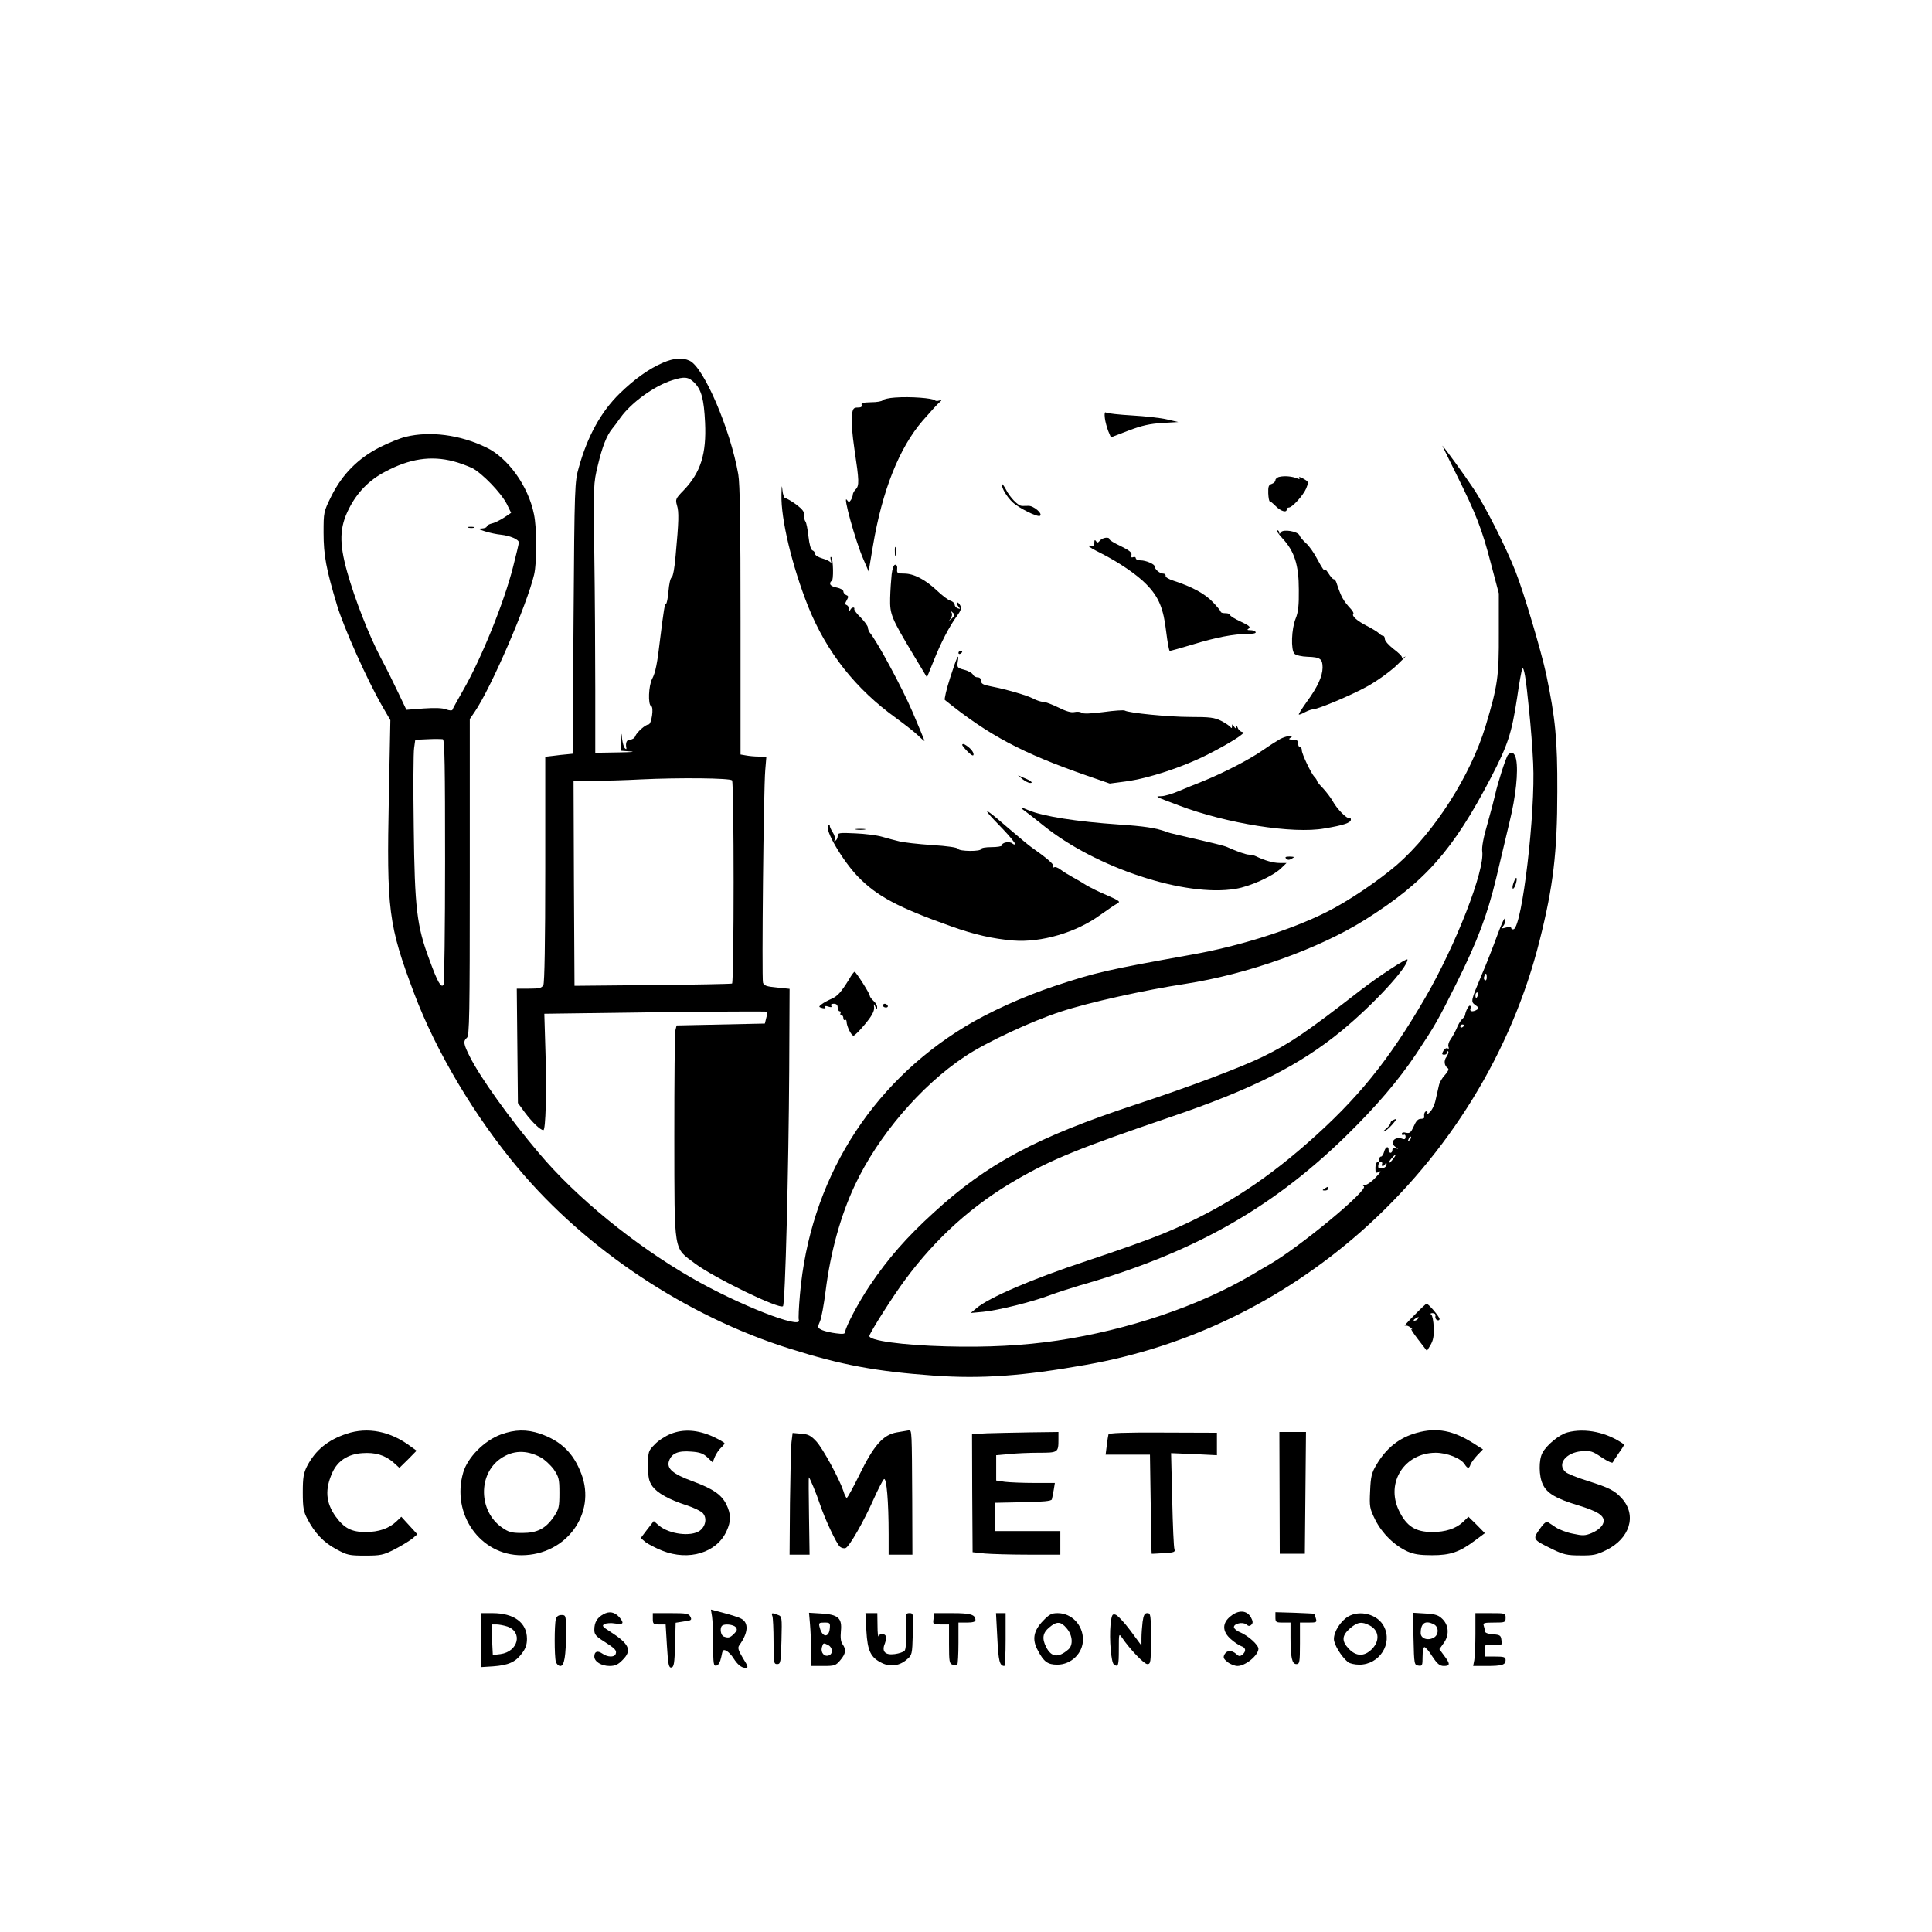 <?xml version="1.0" standalone="no"?>
<!DOCTYPE svg PUBLIC "-//W3C//DTD SVG 20010904//EN"
 "http://www.w3.org/TR/2001/REC-SVG-20010904/DTD/svg10.dtd">
<svg version="1.0" xmlns="http://www.w3.org/2000/svg"
 width="1024pt" height="1024pt" viewBox="0 0 1024 1024"
 preserveAspectRatio="xMidYMid meet">

<g transform="translate(0,1024) scale(0.1,-0.1)"
fill="#000000" stroke="none">
<path d="M3515 8318 c-75 -32 -152 -87 -231 -164 -99 -97 -170 -226 -216 -391
-22 -76 -23 -95 -28 -798 l-5 -720 -30 -3 c-16 -1 -49 -5 -72 -8 l-43 -5 0
-595 c0 -391 -4 -602 -10 -615 -9 -16 -22 -19 -76 -19 l-65 0 3 -303 3 -303
38 -52 c37 -49 81 -92 97 -92 12 0 18 206 11 416 l-6 201 588 8 c324 4 590 5
592 3 3 -2 1 -17 -4 -34 l-7 -29 -234 -5 -234 -5 -6 -25 c-4 -14 -6 -268 -6
-565 1 -630 -6 -584 111 -673 101 -75 448 -244 465 -225 12 11 30 736 33 1250
l2 432 -67 7 c-55 5 -69 10 -74 26 -7 23 3 1022 12 1126 l6 72 -40 0 c-22 0
-52 3 -68 6 l-29 5 0 707 c0 515 -3 726 -12 778 -42 239 -183 568 -258 602
-38 18 -84 14 -140 -10z m165 -106 c38 -38 51 -88 57 -211 8 -166 -23 -265
-113 -359 -43 -44 -45 -49 -36 -80 11 -35 10 -84 -7 -266 -5 -64 -14 -112 -21
-116 -7 -4 -14 -37 -17 -74 -3 -36 -9 -66 -13 -66 -7 0 -12 -33 -31 -185 -15
-131 -25 -180 -42 -212 -20 -37 -23 -139 -6 -145 16 -5 2 -98 -14 -98 -16 0
-62 -41 -70 -62 -3 -10 -16 -18 -27 -18 -18 0 -26 -16 -20 -45 1 -7 -2 -7 -9
0 -5 6 -11 28 -14 50 -3 36 -4 35 -5 -12 l-2 -52 53 -4 c28 -2 -2 -4 -68 -5
l-120 -2 0 337 c0 186 -2 507 -5 713 -5 369 -5 377 19 475 23 97 47 158 76
193 8 9 28 36 44 59 58 80 179 168 275 198 63 20 85 18 116 -13z m200 -2108
c11 -11 11 -1067 0 -1077 -3 -2 -192 -6 -420 -8 l-415 -4 -3 543 -2 542 112 1
c62 1 172 4 243 8 209 10 473 7 485 -5z"/>
<path d="M4745 8133 c-33 -2 -62 -9 -66 -14 -3 -6 -31 -11 -62 -11 -43 -1 -54
-4 -50 -14 3 -10 -3 -14 -20 -14 -23 0 -27 -5 -32 -42 -4 -26 2 -100 14 -181
25 -166 26 -191 6 -211 -8 -8 -15 -21 -15 -28 0 -7 -5 -20 -10 -28 -9 -13 -11
-13 -21 0 -25 36 45 -219 88 -316 l27 -63 23 137 c49 292 139 518 263 662 41
47 81 91 90 98 13 12 13 13 -2 9 -9 -3 -19 -3 -22 1 -13 12 -131 21 -211 15z"/>
<path d="M5856 8024 c2 -19 11 -50 18 -69 l14 -33 94 36 c71 27 113 36 178 40
l85 5 -60 14 c-33 8 -116 17 -185 21 -69 4 -130 11 -137 15 -8 5 -10 -3 -7
-29z"/>
<path d="M2151 7925 c-30 -7 -91 -32 -137 -55 -115 -58 -200 -144 -257 -258
-42 -85 -42 -86 -42 -196 0 -120 14 -193 72 -386 35 -116 158 -392 238 -531
l44 -76 -8 -404 c-12 -604 -3 -680 134 -1044 116 -308 320 -651 552 -928 361
-431 893 -784 1438 -955 275 -87 459 -121 765 -143 253 -18 473 -2 805 57 540
95 1038 337 1456 704 468 413 802 956 950 1548 71 282 93 464 93 787 1 276
-10 387 -59 622 -25 117 -118 432 -162 543 -51 131 -164 354 -225 443 -48 72
-144 204 -163 225 -2 2 32 -67 75 -154 103 -207 135 -288 183 -474 l41 -155 0
-210 c1 -231 -6 -280 -70 -493 -80 -263 -271 -562 -469 -735 -100 -86 -261
-195 -374 -251 -189 -95 -462 -181 -716 -226 -451 -81 -504 -93 -725 -166
-168 -56 -348 -138 -475 -215 -507 -308 -823 -821 -875 -1419 -6 -68 -9 -129
-6 -136 20 -53 -322 81 -568 223 -303 174 -613 427 -811 663 -154 182 -308
397 -364 508 -35 69 -37 84 -16 102 13 11 15 118 15 851 l0 838 26 38 c87 127
278 570 315 728 15 66 15 244 -1 320 -30 149 -138 299 -254 354 -139 67 -296
87 -425 56z m252 -130 c32 -8 76 -25 100 -36 53 -28 152 -130 183 -190 l23
-47 -37 -25 c-20 -13 -49 -28 -64 -31 -16 -4 -28 -11 -28 -16 0 -6 -12 -10
-27 -11 -23 0 -20 -3 17 -15 25 -8 63 -16 85 -18 48 -5 95 -25 95 -41 0 -6
-14 -65 -31 -131 -47 -186 -168 -485 -264 -652 -30 -53 -56 -99 -57 -104 -2
-5 -17 -4 -33 2 -20 8 -61 9 -120 5 l-91 -7 -42 88 c-23 49 -64 132 -92 184
-64 121 -139 313 -180 459 -43 154 -41 236 10 336 43 85 106 150 190 194 130
70 244 87 363 56z m5701 -1315 c9 -85 19 -213 22 -285 13 -260 -58 -862 -103
-880 -7 -2 -13 0 -13 6 0 5 -11 7 -27 3 -25 -7 -27 -6 -15 9 8 9 12 25 10 37
-2 12 -19 -24 -42 -87 -22 -60 -58 -153 -82 -208 -59 -141 -60 -144 -34 -162
17 -12 19 -17 9 -24 -22 -14 -42 -11 -35 6 3 8 1 15 -4 15 -7 0 -23 -32 -25
-51 0 -3 -7 -13 -16 -21 -9 -9 -22 -31 -29 -50 -8 -18 -22 -43 -31 -56 -10
-13 -15 -30 -12 -39 4 -11 2 -14 -5 -9 -6 3 -16 -3 -22 -14 -9 -16 -8 -20 5
-20 8 0 15 5 15 12 0 6 3 9 6 5 3 -3 -1 -16 -9 -28 -16 -21 -12 -48 7 -61 7
-4 1 -17 -15 -35 -15 -15 -30 -41 -33 -58 -4 -16 -11 -50 -17 -75 -5 -25 -19
-54 -31 -65 -11 -11 -18 -14 -14 -7 4 6 2 12 -3 12 -10 0 -15 -14 -12 -32 0
-5 -8 -8 -19 -8 -14 0 -25 -12 -37 -40 -15 -33 -21 -38 -40 -34 -14 4 -23 2
-23 -6 0 -6 5 -8 10 -5 6 3 10 -1 10 -10 0 -12 -5 -15 -16 -11 -42 16 -72 -21
-36 -44 16 -11 16 -11 0 -6 -12 3 -18 0 -18 -9 0 -8 -4 -15 -10 -15 -5 0 -10
7 -10 15 0 24 -17 17 -24 -10 -4 -14 -11 -25 -16 -25 -6 0 -10 -7 -10 -15 0
-8 -4 -15 -10 -15 -5 0 -10 -14 -10 -30 0 -28 2 -30 21 -20 12 7 5 -5 -18 -29
-21 -23 -47 -41 -58 -42 -11 0 -14 -3 -7 -6 34 -14 -346 -329 -508 -420 -19
-11 -57 -33 -85 -50 -282 -166 -656 -292 -1029 -348 -181 -27 -375 -37 -591
-31 -232 6 -413 31 -407 56 5 21 128 215 188 295 164 223 360 399 591 532 186
108 337 169 818 333 432 147 682 273 905 456 169 139 350 335 350 378 0 12
-154 -89 -251 -164 -287 -223 -372 -280 -514 -350 -119 -58 -392 -161 -675
-254 -527 -174 -789 -314 -1071 -573 -144 -131 -243 -244 -339 -387 -57 -84
-130 -221 -130 -245 0 -11 -11 -13 -48 -8 -26 3 -60 11 -74 17 -25 12 -26 14
-12 46 8 18 21 90 30 161 26 207 79 399 155 561 123 262 350 528 584 683 112
75 355 188 510 238 146 48 444 114 655 146 331 51 708 185 955 340 318 200
466 367 668 755 89 172 109 232 138 422 11 79 24 147 27 153 9 15 19 -42 36
-215z m-5745 -804 c0 -353 -4 -647 -8 -655 -13 -20 -32 14 -75 132 -67 179
-78 272 -83 701 -3 208 -2 398 2 422 l6 43 67 3 c37 2 72 1 79 0 10 -3 12
-149 12 -646z m5521 -617 c0 -11 -4 -18 -10 -14 -5 3 -7 12 -3 20 7 21 13 19
13 -6z m-46 -94 c-4 -8 -8 -15 -10 -15 -2 0 -4 7 -4 15 0 8 4 15 10 15 5 0 7
-7 4 -15z m-74 -159 c0 -3 -4 -8 -10 -11 -5 -3 -10 -1 -10 4 0 6 5 11 10 11 6
0 10 -2 10 -4z m-289 -609 c-10 -9 -11 -8 -5 6 3 10 9 15 12 12 3 -3 0 -11 -7
-18z m-88 -101 c-10 -13 -20 -22 -22 -20 -4 4 29 44 36 44 2 0 -4 -11 -14 -24z
m-58 -26 c-3 -5 -2 -10 4 -10 5 0 12 6 14 13 4 7 6 6 6 -4 1 -10 -9 -19 -23
-21 -22 -4 -25 2 -17 30 1 1 6 2 12 2 5 0 7 -4 4 -10z"/>
<path d="M2483 7443 c9 -2 23 -2 30 0 6 3 -1 5 -18 5 -16 0 -22 -2 -12 -5z"/>
<path d="M7992 6238 c-11 -14 -55 -152 -67 -208 -4 -19 -22 -88 -40 -152 -22
-74 -32 -128 -29 -150 15 -99 -139 -496 -303 -778 -194 -333 -357 -534 -623
-768 -249 -219 -486 -367 -776 -485 -60 -25 -237 -88 -394 -140 -288 -95 -520
-195 -585 -251 l-30 -25 65 6 c77 7 263 53 357 89 38 14 106 36 153 50 597
170 1015 405 1409 788 163 159 283 299 379 443 98 148 112 172 210 368 113
227 165 365 212 560 22 94 54 228 71 299 33 134 47 267 35 330 -7 37 -25 46
-44 24z"/>
<path d="M8022 5561 c-6 -17 -7 -31 -3 -31 10 0 25 50 18 57 -3 2 -9 -10 -15
-26z"/>
<path d="M7383 4303 c-7 -2 -13 -9 -13 -15 0 -5 -10 -19 -22 -29 -22 -19 -22
-20 -2 -10 16 8 64 64 52 60 -2 0 -9 -3 -15 -6z"/>
<path d="M7020 3940 c-13 -8 -12 -10 3 -10 9 0 17 5 17 10 0 12 -1 12 -20 0z"/>
<path d="M6783 7713 c-13 -2 -23 -11 -23 -18 0 -8 -9 -16 -20 -20 -16 -5 -19
-14 -18 -50 1 -24 5 -43 8 -42 3 1 17 -11 32 -26 27 -27 58 -36 58 -17 0 6 5
10 11 10 18 0 76 64 92 101 14 35 14 35 -15 52 -16 9 -26 11 -22 5 5 -8 2 -9
-12 -3 -25 10 -64 14 -91 8z"/>
<path d="M4142 7619 c-4 -129 57 -382 142 -595 98 -242 251 -436 467 -591 46
-34 99 -75 117 -93 17 -17 32 -29 32 -27 0 3 -29 73 -64 155 -53 124 -188 375
-226 419 -5 7 -10 19 -10 27 0 8 -17 31 -37 52 -21 20 -37 41 -35 46 4 13 -16
9 -21 -4 -4 -8 -6 -7 -6 4 -1 9 -7 18 -13 21 -10 3 -10 9 0 26 10 18 10 22 -3
27 -8 4 -15 12 -15 20 0 7 -16 16 -35 20 -20 3 -35 12 -35 20 0 8 4 14 8 14
11 0 9 116 -2 127 -5 4 -6 -3 -2 -17 3 -14 3 -19 0 -13 -3 7 -23 17 -45 23
-21 6 -39 17 -39 24 0 8 -6 16 -14 19 -8 3 -16 30 -21 74 -4 37 -11 73 -16 79
-5 6 -8 22 -7 34 2 17 -9 31 -42 56 -25 18 -50 33 -57 33 -7 1 -14 20 -16 44
-3 31 -4 25 -5 -24z"/>
<path d="M5310 7672 c0 -21 26 -65 57 -94 33 -31 132 -80 145 -72 17 11 -35
55 -62 53 -14 0 -30 -1 -36 0 -20 2 -61 45 -82 86 -12 22 -21 34 -22 27z"/>
<path d="M6797 7387 c64 -69 87 -141 87 -272 1 -84 -3 -120 -17 -154 -22 -54
-26 -166 -6 -186 8 -8 38 -15 69 -16 68 -2 80 -11 80 -58 -1 -46 -26 -102 -84
-181 -25 -35 -44 -65 -42 -67 2 -2 16 3 32 12 16 8 34 15 41 15 27 0 205 75
288 121 50 27 119 77 155 110 36 34 57 56 48 49 -11 -7 -18 -8 -18 -2 0 5 -20
25 -45 43 -24 19 -45 42 -45 52 0 9 -4 17 -9 17 -5 0 -16 6 -23 14 -8 8 -37
25 -64 39 -51 26 -81 53 -71 63 3 3 -2 14 -11 24 -44 48 -53 65 -79 143 -3 9
-9 17 -14 17 -5 0 -18 15 -29 33 -11 17 -20 25 -20 17 -1 -8 -16 15 -35 51
-19 37 -47 77 -63 90 -15 14 -31 32 -34 41 -9 22 -87 35 -99 17 -6 -10 -9 -11
-9 -1 0 6 -5 12 -11 12 -6 0 6 -19 28 -43z"/>
<path d="M5830 7375 c-11 -13 -15 -13 -21 -3 -6 9 -9 6 -9 -9 0 -16 -4 -21
-15 -17 -8 4 -15 3 -15 0 0 -3 28 -20 63 -37 97 -49 194 -115 244 -167 65 -66
90 -128 104 -250 7 -56 15 -102 19 -102 4 0 59 15 121 34 125 38 218 56 292
56 30 0 46 4 42 10 -3 6 -16 10 -28 10 -17 0 -19 2 -8 9 11 7 1 16 -42 36 -31
14 -57 30 -57 35 0 6 -11 10 -25 10 -14 0 -25 3 -25 8 0 4 -19 27 -43 52 -42
44 -111 81 -207 112 -25 8 -44 19 -42 26 1 7 -5 12 -14 12 -17 0 -44 23 -44
38 0 12 -46 32 -75 32 -14 0 -25 5 -25 11 0 6 -6 9 -14 6 -9 -4 -12 0 -9 12 3
12 -11 24 -56 46 -34 16 -61 32 -61 37 0 14 -37 9 -50 -7z"/>
<path d="M4743 7315 c0 -22 2 -30 4 -17 2 12 2 30 0 40 -3 9 -5 -1 -4 -23z"/>
<path d="M4726 7196 c-3 -28 -7 -85 -8 -126 -2 -86 6 -105 124 -302 l71 -118
35 86 c39 98 82 181 123 238 23 31 26 43 18 58 -6 11 -13 17 -16 14 -3 -3 0
-12 7 -21 11 -13 10 -14 -4 -9 -9 3 -16 12 -16 19 0 8 -10 17 -22 21 -12 3
-45 28 -72 54 -63 59 -123 90 -174 90 -35 0 -39 2 -37 23 2 14 -2 24 -10 24
-8 0 -15 -19 -19 -51z m319 -234 c-17 -15 -18 -15 -6 0 7 9 9 23 5 30 -6 10
-4 11 7 0 11 -10 10 -15 -6 -30z"/>
<path d="M5080 6779 c0 -5 5 -7 10 -4 6 3 10 8 10 11 0 2 -4 4 -10 4 -5 0 -10
-5 -10 -11z"/>
<path d="M5036 6648 c-20 -62 -32 -115 -28 -118 232 -187 408 -281 750 -400
l124 -43 89 12 c115 15 297 75 424 139 123 62 216 121 192 122 -10 0 -22 10
-27 23 -5 13 -9 16 -10 7 0 -13 -1 -13 -10 0 -9 13 -10 13 -10 0 0 -10 -3 -11
-8 -4 -4 6 -26 21 -49 33 -36 18 -60 21 -165 21 -112 0 -326 21 -347 34 -5 3
-55 0 -112 -8 -69 -9 -108 -10 -116 -4 -7 6 -24 7 -38 4 -17 -4 -43 3 -85 24
-33 16 -69 30 -80 30 -12 0 -35 7 -53 17 -35 18 -142 49 -224 65 -42 8 -53 14
-53 29 0 12 -7 19 -19 19 -10 0 -21 7 -24 14 -3 8 -24 20 -46 26 -36 9 -39 13
-35 40 10 59 -5 28 -40 -82z"/>
<path d="M6785 6323 c-16 -9 -57 -35 -90 -58 -68 -48 -203 -118 -315 -164 -41
-16 -102 -41 -135 -55 -33 -14 -73 -26 -90 -26 -35 -1 -37 0 93 -49 252 -96
606 -152 772 -122 102 17 140 30 140 47 0 8 -4 13 -9 9 -12 -7 -66 49 -88 90
-9 16 -31 45 -49 65 -19 19 -34 38 -34 42 0 4 -6 13 -13 20 -18 19 -67 122
-67 141 0 10 -4 17 -10 17 -5 0 -10 9 -10 20 0 15 -7 20 -27 20 -22 0 -25 2
-13 10 27 17 -21 11 -55 -7z"/>
<path d="M5100 6292 c0 -4 14 -21 30 -37 21 -20 30 -24 30 -13 0 14 -20 37
-47 52 -7 4 -13 3 -13 -2z"/>
<path d="M5420 6110 c14 -11 32 -20 40 -20 19 0 3 13 -35 28 l-30 13 25 -21z"/>
<path d="M5430 5943 c14 -10 59 -45 101 -79 278 -224 751 -380 1018 -335 76
12 197 67 240 108 l30 29 -37 0 c-34 0 -81 14 -124 35 -10 5 -26 9 -37 9 -17
0 -68 18 -116 40 -11 6 -81 23 -155 40 -74 17 -139 32 -145 34 -5 1 -17 5 -25
8 -55 20 -116 29 -251 38 -220 15 -400 43 -476 75 -46 20 -53 19 -23 -2z"/>
<path d="M5242 5924 c7 -9 41 -45 76 -81 34 -36 62 -70 62 -76 0 -5 -7 -4 -15
3 -15 12 -55 5 -55 -11 0 -5 -25 -9 -55 -9 -30 0 -55 -4 -55 -10 0 -14 -117
-13 -122 1 -2 7 -57 15 -138 20 -74 5 -153 14 -175 20 -22 5 -62 16 -90 24
-27 8 -92 16 -142 18 -85 4 -93 3 -93 -14 0 -10 -5 -21 -12 -25 -7 -4 -8 -3
-4 5 4 6 0 24 -10 39 -10 15 -17 32 -16 37 2 6 -2 5 -8 -1 -21 -21 76 -186
157 -270 101 -104 211 -163 495 -264 123 -44 221 -66 328 -75 149 -12 335 43
461 135 37 26 77 54 89 60 20 11 17 14 -53 45 -42 17 -90 42 -109 53 -18 12
-51 31 -73 43 -22 12 -51 30 -64 40 -13 10 -28 16 -34 12 -5 -3 -7 -1 -4 5 6
9 -33 43 -117 102 -12 8 -67 54 -123 102 -97 84 -129 107 -101 72z"/>
<path d="M4538 5843 c12 -2 32 -2 45 0 12 2 2 4 -23 4 -25 0 -35 -2 -22 -4z"/>
<path d="M6817 5689 c8 -8 16 -8 30 0 16 9 14 10 -11 11 -22 0 -27 -3 -19 -11z"/>
<path d="M4500 5049 c-42 -68 -61 -89 -93 -103 -18 -8 -41 -20 -51 -28 -18
-14 -18 -15 3 -21 13 -3 19 -1 15 5 -4 6 2 8 16 3 15 -5 20 -4 16 4 -4 7 1 11
13 11 14 0 21 -6 21 -20 0 -11 5 -20 11 -20 5 0 7 -4 4 -10 -3 -5 -1 -10 4
-10 6 0 11 -7 11 -16 0 -8 4 -13 8 -10 5 3 9 -1 9 -8 0 -24 25 -76 37 -75 6 0
33 27 61 61 36 43 49 68 48 87 -2 23 -2 24 6 6 7 -15 10 -16 10 -4 1 9 -8 24
-19 34 -11 10 -20 22 -20 28 0 11 -73 126 -80 126 -4 1 -17 -17 -30 -40z"/>
<path d="M4680 4910 c0 -5 7 -10 16 -10 8 0 12 5 9 10 -3 6 -10 10 -16 10 -5
0 -9 -4 -9 -10z"/>
<path d="M7495 3268 c-33 -33 -55 -58 -49 -55 6 4 20 -1 30 -9 10 -9 13 -12 6
-9 -8 4 8 -20 34 -54 l47 -61 19 31 c14 24 19 47 17 93 -1 33 -7 64 -13 68 -7
5 -4 8 7 8 11 0 17 -6 15 -16 -2 -10 3 -19 10 -21 6 -3 12 0 12 6 0 12 -59 81
-69 81 -3 0 -33 -28 -66 -62z m20 -18 c-3 -5 -12 -10 -18 -10 -7 0 -6 4 3 10
19 12 23 12 15 0z"/>
<path d="M1838 2641 c-100 -33 -165 -86 -210 -171 -19 -38 -23 -60 -23 -140 0
-81 4 -102 24 -140 39 -75 86 -125 153 -161 59 -32 69 -34 154 -34 82 0 96 3
155 33 35 18 77 44 93 56 l28 24 -42 46 -43 47 -26 -25 c-39 -37 -93 -56 -163
-56 -75 0 -113 20 -158 81 -54 75 -59 146 -17 237 28 60 82 95 157 100 69 5
120 -10 165 -49 l32 -29 46 45 45 46 -32 23 c-106 80 -227 104 -338 67z"/>
<path d="M2655 2637 c-88 -32 -177 -122 -200 -202 -64 -220 91 -439 310 -438
236 1 397 221 316 432 -42 110 -107 173 -218 212 -72 24 -133 23 -208 -4z
m210 -121 c21 -11 53 -41 70 -64 27 -40 30 -51 30 -125 0 -74 -3 -86 -29 -125
-44 -64 -88 -87 -168 -87 -58 0 -72 4 -109 30 -122 86 -126 281 -6 364 65 45
137 47 212 7z"/>
<path d="M3555 2640 c-28 -11 -67 -36 -85 -56 -34 -34 -35 -38 -35 -112 0 -65
4 -82 23 -110 27 -36 85 -69 183 -101 37 -12 74 -30 84 -41 23 -25 16 -69 -16
-93 -46 -33 -161 -19 -216 27 l-28 24 -35 -45 -34 -45 26 -22 c15 -11 55 -32
88 -45 141 -56 289 -11 341 104 24 52 24 89 -1 141 -26 52 -70 83 -182 124
-103 38 -136 67 -122 107 14 40 49 55 118 49 45 -3 64 -10 86 -31 l27 -26 12
30 c7 16 21 37 32 47 10 9 19 20 19 24 0 4 -28 20 -62 36 -81 36 -156 41 -223
14z"/>
<path d="M4753 2648 c-73 -13 -122 -69 -198 -225 -33 -67 -63 -122 -67 -122
-3 -1 -12 16 -18 37 -22 65 -109 226 -144 263 -28 30 -43 38 -80 40 l-45 4 -6
-50 c-3 -27 -6 -173 -8 -323 l-2 -272 53 0 53 0 -3 205 c-2 113 -2 205 -1 205
4 0 41 -88 58 -140 26 -79 89 -213 107 -228 9 -7 22 -10 30 -7 20 8 95 139
148 258 24 54 49 102 55 107 14 12 25 -119 25 -292 l0 -108 63 0 63 0 -1 288
c-2 366 -2 372 -17 371 -7 -1 -36 -6 -65 -11z"/>
<path d="M7510 2646 c-94 -26 -163 -81 -216 -172 -24 -40 -29 -62 -32 -136 -4
-83 -3 -92 27 -153 36 -72 101 -136 171 -168 34 -15 66 -20 130 -20 97 0 145
16 229 79 l51 38 -43 44 -44 43 -30 -29 c-37 -34 -92 -52 -161 -52 -91 0 -138
31 -178 115 -70 148 30 304 195 305 60 0 134 -29 154 -61 15 -24 24 -24 31 -1
4 10 20 32 36 49 l30 31 -47 30 c-111 71 -197 87 -303 58z"/>
<path d="M8308 2648 c-43 -11 -112 -68 -133 -109 -20 -37 -19 -123 2 -166 22
-48 70 -76 189 -112 98 -30 134 -52 134 -82 -1 -24 -25 -48 -65 -65 -34 -14
-47 -14 -98 -3 -32 6 -73 22 -90 33 -18 12 -37 25 -44 29 -7 5 -24 -10 -43
-38 -37 -54 -38 -54 70 -107 56 -27 76 -32 145 -32 69 -1 88 3 138 28 125 61
163 183 85 272 -39 44 -69 59 -187 96 -53 17 -104 37 -113 46 -47 41 1 103 84
110 48 4 58 1 108 -33 30 -20 56 -32 58 -26 2 5 17 28 33 51 17 23 29 43 27
44 -89 64 -205 89 -300 64z"/>
<path d="M5228 2643 l-76 -4 1 -313 2 -313 65 -7 c36 -3 140 -6 233 -6 l167 0
0 63 0 62 -172 0 -173 0 0 75 0 75 148 3 c106 2 149 6 152 15 2 6 6 29 10 50
l6 37 -109 0 c-60 0 -130 3 -156 6 l-46 7 0 67 0 67 68 6 c37 4 108 7 158 7
102 0 104 1 104 71 l0 39 -152 -2 c-84 -1 -188 -4 -230 -5z"/>
<path d="M5875 2637 c-2 -7 -6 -33 -9 -59 l-6 -48 118 0 117 0 4 -263 c2 -144
4 -262 5 -262 0 -1 29 1 64 3 54 3 62 6 57 20 -4 10 -9 128 -12 264 l-6 246
121 -5 122 -6 0 60 0 59 -286 1 c-208 1 -286 -2 -289 -10z"/>
<path d="M6782 2328 l1 -323 66 0 67 0 3 323 3 322 -71 0 -70 0 1 -322z"/>
<path d="M3774 1672 c3 -20 6 -88 6 -150 0 -102 2 -113 17 -110 11 2 20 18 26
46 7 38 10 41 28 32 10 -6 27 -23 36 -38 22 -35 43 -52 65 -52 15 0 14 7 -14
51 -25 42 -29 55 -20 68 48 66 52 120 10 142 -13 7 -54 20 -92 30 l-68 18 6
-37z m125 -56 c10 -12 8 -19 -8 -35 -22 -22 -30 -24 -55 -15 -16 6 -22 45 -9
57 12 12 60 7 72 -7z"/>
<path d="M3198 1684 c-33 -18 -48 -43 -48 -82 0 -25 8 -35 53 -63 59 -38 67
-47 60 -66 -7 -18 -43 -17 -71 3 -25 17 -42 11 -42 -16 0 -27 38 -50 81 -50
28 0 45 7 68 31 53 52 37 86 -68 153 -38 24 -42 30 -27 38 9 5 35 7 57 3 43
-7 49 1 22 33 -25 28 -53 34 -85 16z"/>
<path d="M6523 1674 c-46 -36 -46 -81 1 -122 19 -17 44 -33 55 -37 25 -8 27
-27 6 -45 -13 -10 -19 -10 -33 4 -25 21 -49 20 -62 -3 -8 -16 -5 -23 16 -40
15 -12 39 -21 53 -21 42 0 110 56 111 91 0 21 -55 70 -98 88 -18 7 -32 20 -32
27 0 19 47 29 66 14 11 -10 18 -10 27 -1 9 9 8 18 -3 39 -22 38 -65 40 -107 6z"/>
<path d="M6760 1668 c0 -26 3 -28 40 -28 l40 0 0 -79 c0 -106 8 -141 31 -141
17 0 19 9 19 110 l0 110 46 0 c42 0 45 1 38 23 -3 12 -7 23 -8 24 0 0 -47 3
-104 5 l-102 3 0 -27z"/>
<path d="M2550 1547 l0 -143 63 4 c81 6 118 22 152 67 21 27 28 48 28 79 0 85
-68 136 -183 136 l-60 0 0 -143z m139 72 c83 -29 58 -133 -36 -146 l-41 -5 -4
81 -3 81 26 0 c14 0 40 -5 58 -11z"/>
<path d="M3460 1660 c0 -27 3 -30 34 -30 l34 0 7 -115 c6 -99 10 -116 24 -113
13 3 16 22 19 120 l3 117 44 7 c40 5 43 8 34 25 -8 17 -22 19 -104 19 l-95 0
0 -30z"/>
<path d="M4094 1674 c3 -9 6 -69 6 -135 0 -111 1 -119 19 -119 18 0 20 9 23
126 3 124 3 127 -20 135 -32 12 -35 11 -28 -7z"/>
<path d="M4293 1634 c3 -33 6 -96 6 -141 l1 -83 64 0 c59 0 66 2 90 31 29 34
32 56 12 84 -10 14 -12 35 -9 70 7 68 -14 88 -104 93 l-65 4 5 -58z m105 -26
c-5 -50 -40 -47 -53 5 -7 25 -5 27 25 27 29 0 31 -2 28 -32z m-7 -88 c23 -13
25 -46 2 -54 -23 -9 -44 14 -37 42 7 25 8 26 35 12z"/>
<path d="M4592 1596 c6 -107 23 -142 84 -171 44 -21 93 -14 131 20 27 22 28
27 31 134 4 108 3 111 -18 111 -20 0 -21 -4 -18 -94 2 -61 -1 -99 -8 -106 -6
-6 -29 -14 -51 -17 -52 -7 -71 14 -53 56 6 17 9 35 5 40 -9 15 -32 14 -38 -1
-3 -7 -6 17 -6 55 l-1 67 -31 0 -32 0 5 -94z"/>
<path d="M4948 1660 c-4 -29 -4 -30 39 -30 l43 0 0 -104 c0 -94 2 -104 19
-109 11 -3 22 -2 25 1 3 3 6 54 6 114 l0 108 45 0 c30 0 45 4 45 13 0 29 -25
37 -121 37 l-97 0 -4 -30z"/>
<path d="M5286 1558 c6 -122 12 -147 37 -148 4 0 7 63 7 140 l0 140 -26 0 -25
0 7 -132z"/>
<path d="M5529 1650 c-51 -53 -60 -99 -29 -156 32 -62 53 -77 104 -77 74 0
136 61 136 133 0 77 -60 140 -134 140 -33 0 -45 -7 -77 -40z m125 -41 c31 -36
35 -88 9 -111 -53 -46 -90 -43 -118 12 -23 45 -19 75 16 104 40 34 62 33 93
-5z"/>
<path d="M5886 1628 c-7 -74 3 -200 18 -210 23 -16 26 -6 26 79 0 85 0 87 17
63 42 -62 117 -140 134 -140 18 0 19 9 19 135 0 125 -1 135 -19 135 -14 0 -20
-10 -25 -46 -3 -26 -6 -65 -6 -86 l0 -40 -59 80 c-32 43 -68 81 -79 84 -17 5
-20 -1 -26 -54z"/>
<path d="M7144 1671 c-39 -24 -74 -79 -74 -118 0 -29 39 -93 74 -122 9 -8 37
-14 61 -14 106 0 178 111 130 203 -33 64 -128 89 -191 51z m115 -46 c51 -26
56 -82 12 -126 -40 -40 -83 -39 -122 2 -39 41 -37 70 6 108 40 34 62 38 104
16z"/>
<path d="M7492 1554 c3 -136 4 -139 26 -142 20 -3 22 0 22 47 0 28 4 51 10 51
5 0 25 -22 42 -50 26 -39 39 -50 61 -50 34 0 34 12 1 55 l-25 34 22 31 c31 41
29 94 -5 128 -21 21 -37 27 -91 30 l-66 4 3 -138z m109 76 c26 -14 25 -56 -2
-70 -32 -18 -69 -4 -69 24 0 54 25 70 71 46z"/>
<path d="M7820 1581 c0 -60 -3 -123 -6 -140 l-6 -31 70 0 c83 0 102 6 102 31
0 16 -8 19 -55 19 l-55 0 0 33 c0 32 0 32 46 29 45 -4 45 -4 42 24 -3 26 -7
29 -45 32 -28 2 -43 8 -43 17 0 7 -3 20 -6 29 -5 14 3 16 55 16 58 0 61 1 61
25 0 25 -1 25 -80 25 l-80 0 0 -109z"/>
<path d="M2946 1658 c-8 -30 -8 -196 0 -225 4 -13 14 -23 24 -23 21 0 30 53
30 181 0 87 -1 89 -24 89 -16 0 -26 -7 -30 -22z"/>
</g>
</svg>
